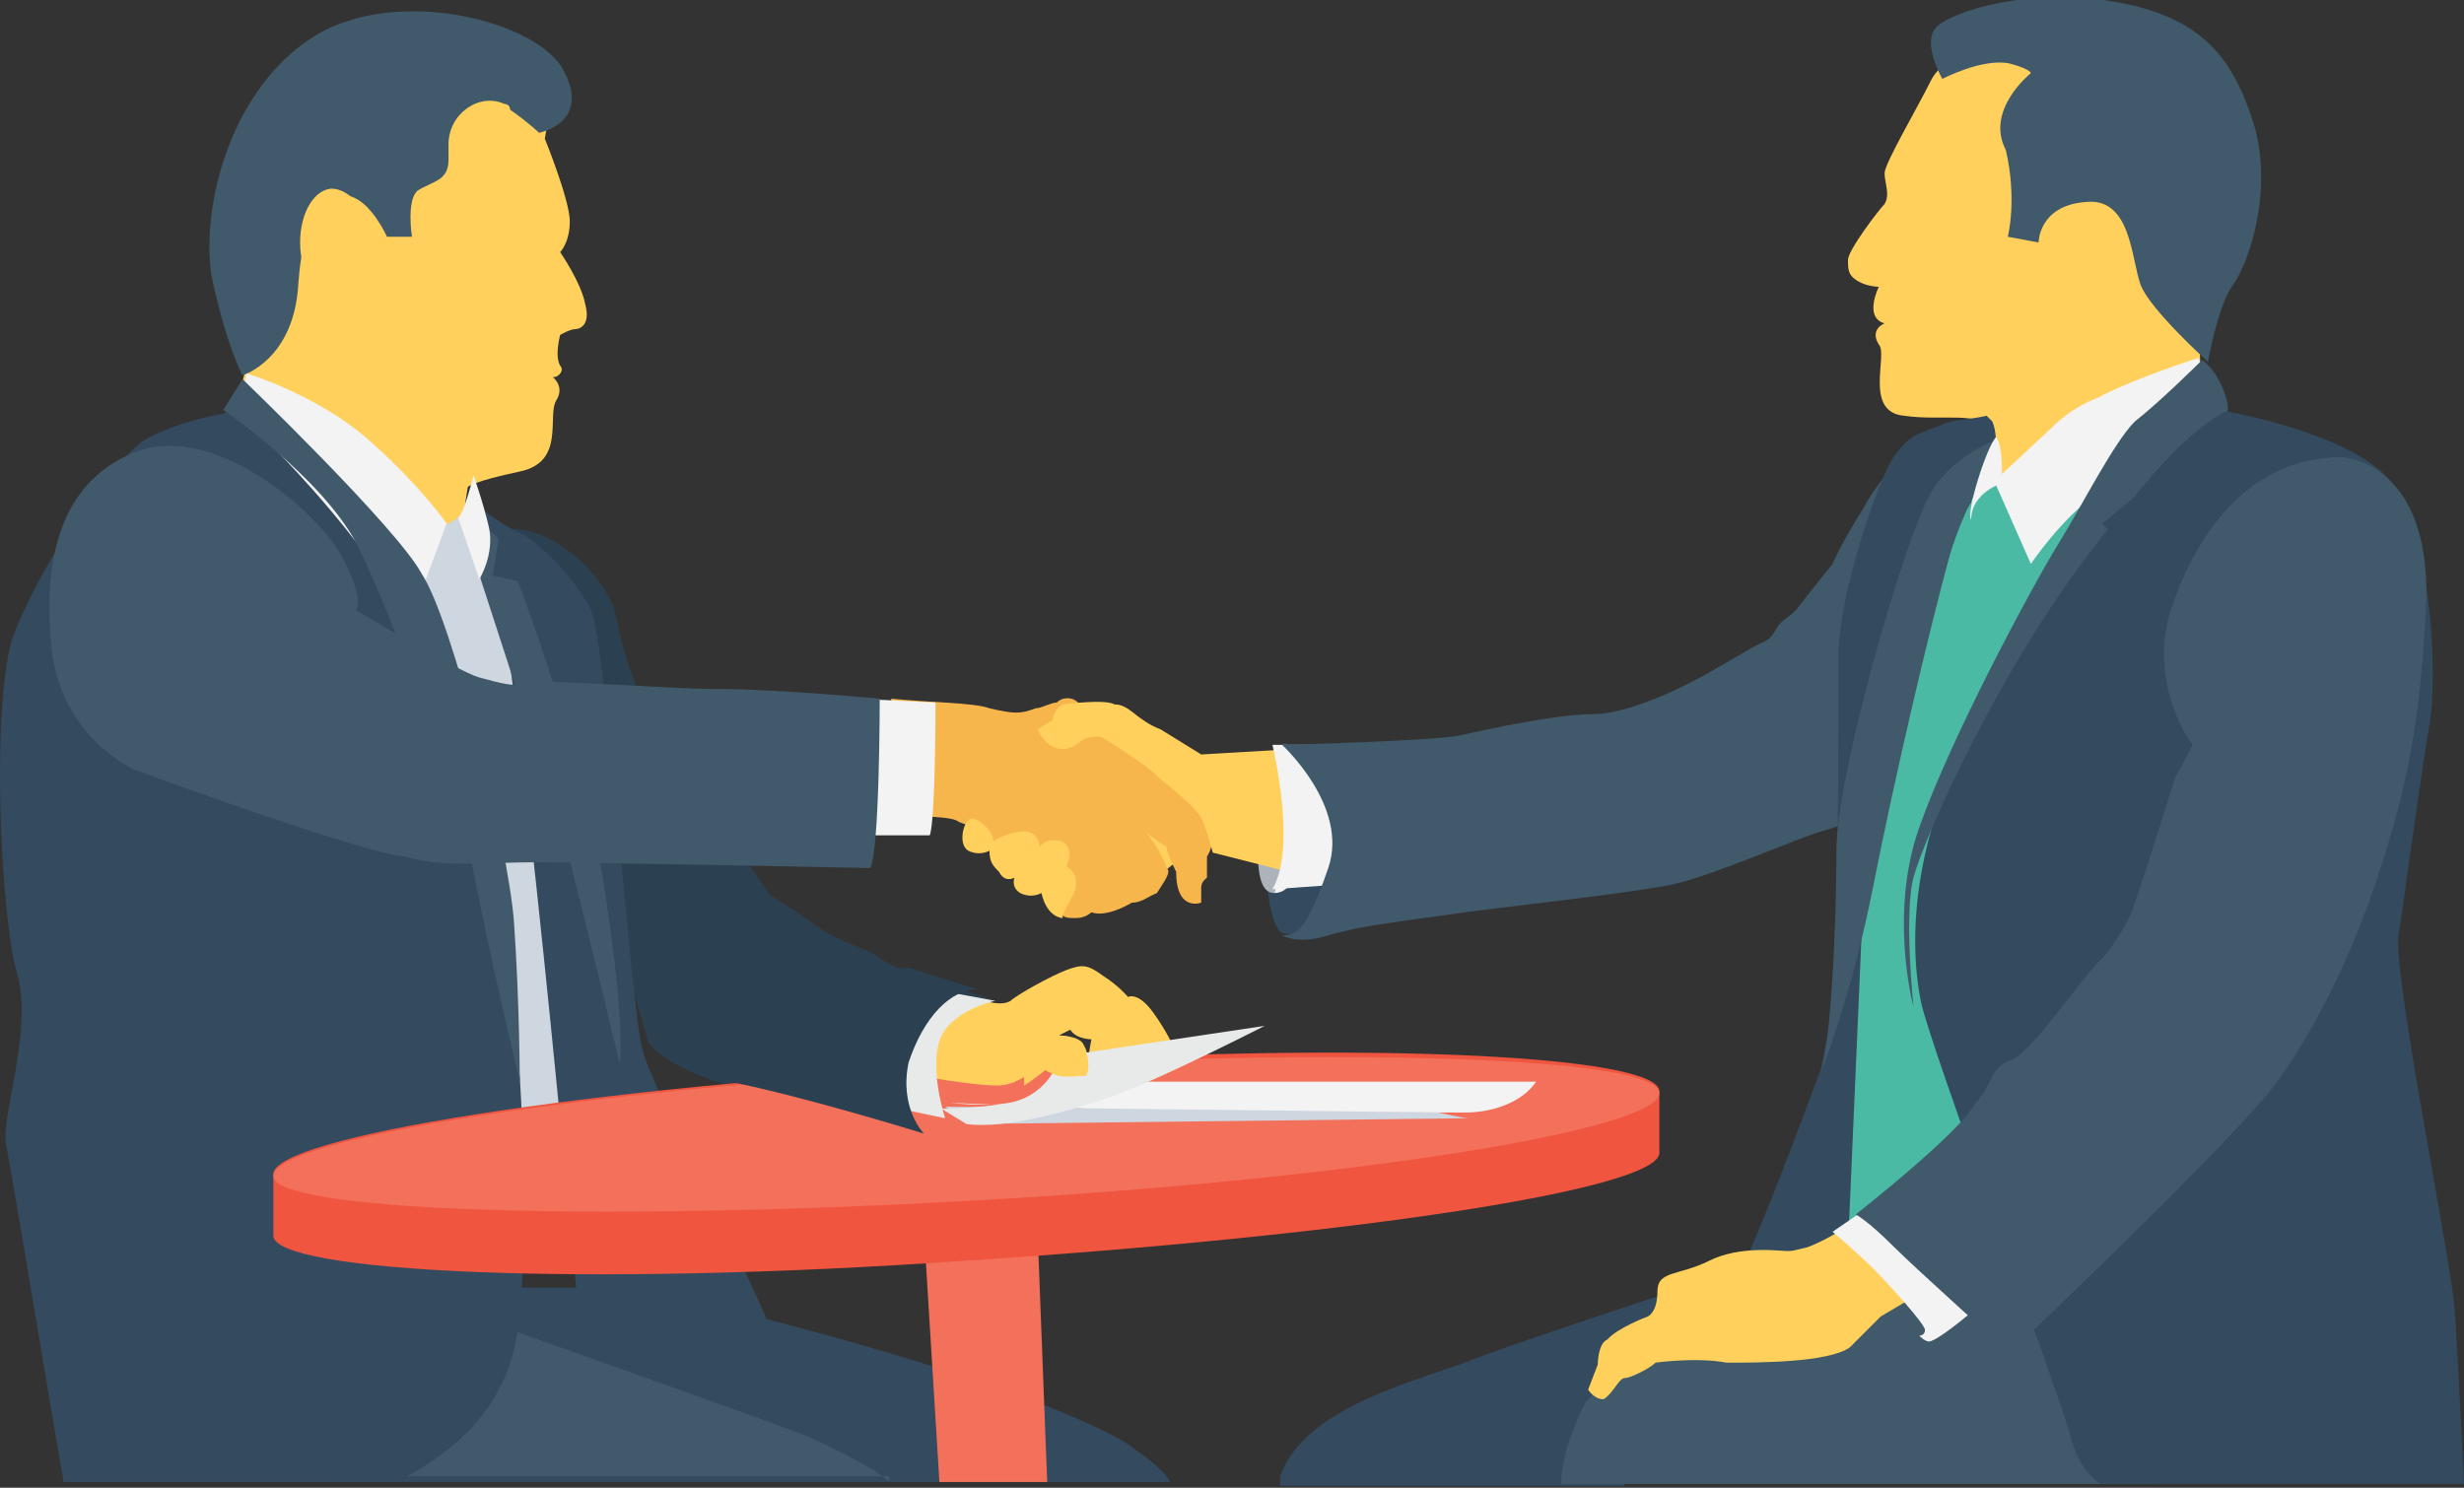 <?xml version="1.0" encoding="utf-8"?>
<!-- Generator: Adobe Illustrator 23.1.0, SVG Export Plug-In . SVG Version: 6.00 Build 0)  -->
<!DOCTYPE svg PUBLIC "-//W3C//DTD SVG 1.1//EN" "http://www.w3.org/Graphics/SVG/1.1/DTD/svg11.dtd">
<svg version="1.1" id="Слой_1" xmlns:x="http://ns.adobe.com/Extensibility/1.0/" xmlns:i="http://ns.adobe.com/AdobeIllustrator/10.0/" xmlns:graph="http://ns.adobe.com/Graphs/1.0/"
	 xmlns="http://www.w3.org/2000/svg" xmlns:xlink="http://www.w3.org/1999/xlink" x="0px" y="0px" viewBox="0 0 128 77.3"
	 style="enable-background:new 0 0 128 77.3;" xml:space="preserve">
<rect x="0" y="0" width="128" height="77.3" fill="#333333" stroke="none"/>
<g>
	<defs>
		<rect id="SVGID_1_" y="-25.5" width="128" height="128"/>
	</defs>
	<clipPath id="SVGID_2_">
		<use xlink:href="#SVGID_1_"  style="overflow:visible;"/>
	</clipPath>
	<g style="clip-path:url(#SVGID_2_);">
		<path style="fill:#FFD15C;" d="M61.9,44c-0.5,0.5-1.3,1.3-2.4,1.9L55,41.3l5.6-1.1L61.9,44z"/>
		<path style="fill:#344A5E;" d="M60.8,77c-0.5-0.8-1.3-1.3-2.4-2.1c-7.2-4-25.3-8-25.3-8H17.4V77H60.8z"/>
		<path style="fill:#415A6B;" d="M46.2,77c-0.5-0.5-1.9-1.3-4.3-2.4c-4.3-1.6-19.2-6.9-19.5-6.9l-5.3-1.1v10.1h29.1V77z"/>
		<path style="fill:#344A5E;" d="M84.3,77l5.6-10.9c0,0-10.7,3.5-13.3,4.5c-2.7,1.1-8.8,2.4-10.1,6.1c0,0.3,0,0.3,0,0.5h17.9
			L84.3,77L84.3,77z"/>
		<path style="fill:#FFD15C;" d="M28.6,5.6l-0.3,1.6c0,0,1.3,3.2,1.3,4.3s-0.5,1.6-0.5,1.6s1.1,1.6,1.3,2.7c0.3,1.1-0.3,1.3-0.5,1.3
			c-0.3,0-0.8,0.3-0.8,0.3s-0.3,1.1,0,1.6c0.3,0.3-0.3,0.8-0.5,0.5c0,0,0.8,0.5,0.3,1.3c-0.5,0.8,0.5,3.2-1.9,3.7
			c-2.4,0.5-2.7,0.8-2.7,0.8l-0.8,5.1l-10.4-9.3l-0.5-1.3l3.5-13.1l7.2-3.5L28.6,5.6z"/>
		<path style="fill:#CED6E0;" d="M21.7,27.7l1.6-0.5l0.5-0.3l4,2.7L31,52.5l0.5,6.1h-8.3"/>
		<path style="fill:#415A6B;" d="M12.6,19.5c0,0,2.7-0.8,2.9-4.8c0.3-4,1.6-4.8,2.7-4.5c1.1,0.3,1.9,2.1,1.9,2.1h1.3
			c0,0-0.3-1.9,0.3-2.4c0.8-0.5,1.6-0.5,1.6-1.6c0-0.3,0-0.5,0-0.8c0-1.6,1.6-2.7,2.9-2.1c0,0,0.3,0,0.3,0.3C27.5,6.4,28,6.9,28,6.9
			s2.7-0.5,1.3-3.2C28,1.1,20.6-0.8,16.3,1.9c-4.3,2.7-5.9,8.8-5.3,12.5C11.8,18.1,12.6,19.5,12.6,19.5z"/>
		<path style="fill:#FFD15C;" d="M19.3,12.6c-0.1-1.6-1.1-2.8-2.1-2.8c-1,0.1-1.7,1.5-1.6,3.1c0.1,1.6,1.1,2.8,2.1,2.8
			C18.7,15.6,19.4,14.3,19.3,12.6z"/>
		<path style="fill:#2B4151;" d="M24.9,29.1l4,8.8l4.8,16.3c0,0,0.8,1.3,4.8,2.4c3.7,0.8,10.1,2.7,10.1,2.7s-1.3-1.6-0.8-3.7
			c0.5-2.4,2.1-3.7,3.7-3.7c0,0-2.9-0.8-3.5-1.1c-0.8-0.3-1.6-0.5-2.4-1.1c-0.8-0.5-2.1-0.8-3.2-1.6c-1.1-0.8-2.4-1.6-2.4-1.6
			s-5.6-8-6.4-9.6S32.3,33.6,32,32c-0.3-1.6-2.7-4.3-5.1-4.5C24.6,27.2,24.9,29.1,24.9,29.1z"/>
		<path style="fill:#344A5E;" d="M24.6,26.1c0,0,1.3,1.1,2.4,1.6c1.1,0.5,2.9,2.4,3.7,4c0.8,1.6,2.1,21.3,2.7,22.9
			c0.3,1.6,6.4,13.3,6.7,14.7c0.3,1.6,0,3.2,0,3.2l-10.1-4.8c0,0-3.2-35.2-4.3-37.3C24.6,28,24.6,26.1,24.6,26.1z"/>
		<path style="fill:#415A6B;" d="M24.3,26.4l1.6,1.6l-0.3,1.9l1.3,0.3c0,0,3.5,9.1,4.5,16c1.1,6.9,0.8,9.1,0.8,9.1
			s-2.1-8.8-2.9-11.7c-0.8-2.7-5.3-16.5-5.3-16.5L24.3,26.4z"/>
		<path style="fill:#F3F3F3;" d="M12.3,22.1l0.5-2.7c0,0,3.7,1.1,6.4,3.5s4,4.3,4,4.3l-1.6,4.3L12.3,22.1z"/>
		<path style="fill:#344A5E;" d="M0.3,59.4C0.6,60.8,2.7,73.6,3.3,77h17.3c3.7-1.9,6.1-4.5,6.4-8.8c0.5-4.8,0-12.3,0-12.3
			s-1.9-14.4-4.5-21.1c-2.7-6.7-10.4-13.6-10.4-13.6l-0.5,0.3c0,0-2.1,0.3-4,1.3C5.7,24,1.9,29.6,0.6,33.3c-1.1,4-0.5,14.9,0.3,17.3
			C1.7,53.6,0.1,57.8,0.3,59.4z"/>
		<path style="fill:#F7B64C;" d="M61.4,39.2L56,36.5c-0.3-0.3-0.8-0.3-1.1,0c-0.3,0-0.8,0.3-1.1,0.3c-0.8,0.3-1.1,0.3-2.4,0
			c-0.8-0.3-3.2-0.3-5.1-0.5v6.1c1.3,0,3.2,0,3.5,0.3c0.8,0.3,0.8,0.3,1.3,0.8c0.5,0.5,4.3,2.7,4.3,3.2s-0.3,0.5-0.3,0.5
			c0,0.5,0.3,0.5,0.8,0.5c0.5,0,0.8-0.3,0.8-0.3c0.8,0.3,2.1-0.5,2.1-0.5c0.5,0,0.8-0.3,1.3-0.5c0.3-0.5,0.8-1.1,0.5-1.3
			c0-0.3-0.8-1.6-1.1-1.9c0.3,0.3,1.1,0.8,1.1,0.8c0,0.3,0.5,1.3,0.5,1.3c0,2.1,1.3,1.6,1.3,1.6v-0.8c0-0.3,0.3-0.5,0.3-0.5v-1.1
			C63.8,42.9,61.4,39.2,61.4,39.2z"/>
		<path style="fill:#344A5E;" d="M69.4,47.2c0,0-1.3,1.6-2.7,1.3c-1.3-0.3-1.3-8.5,0-9.9l4.5,2.7L69.4,47.2z"/>
		<path style="fill:#ADB3BA;" d="M67.5,41.1l-1.3,5.3c-1.9,0,0-7.5,0-7.5L67.5,41.1z"/>
		<path style="fill:#FFD15C;" d="M67.5,38.9l-5.1,0.3c0,0-0.8-0.5-2.1-1.3c-1.3-0.5-1.6-1.3-2.4-1.3c-0.5-0.3-2.7,0-2.7,0
			s-0.5,0.3-0.5,0.8l-0.8,0.5c0,0,0.8,1.9,2.4,0.5c0,0,0.8-0.3,1.1,0c0,0,2.1,1.3,2.7,1.9c0.5,0.5,2.1,1.6,2.4,2.4
			c0.3,0.8,0.5,1.6,0.5,1.6l7.5,1.9l-0.8-5.1L67.5,38.9z"/>
		<path style="fill:#F3F3F3;" d="M68,38.7h-1.9c0,0,1.3,5.3,0,7.5l4.3-0.3C70.4,45.9,72.6,40.5,68,38.7z"/>
		<path style="fill:#415A6B;" d="M99.7,23.2c0,0-1.6,0.8-2.9,3.2c-1.3,2.1-1.6,2.9-1.6,2.9s-1.3,1.6-1.9,2.4
			c-0.5,0.5-0.8,0.5-1.1,1.1c-0.3,0.5-0.5,0.5-1.1,0.8c-0.5,0.3-0.5,0.3-1.9,1.1c-1.3,0.8-4.5,2.4-6.4,2.4s-5.6,0.8-6.9,1.1
			c-1.3,0.3-9.3,0.5-9.3,0.5s3.5,3.2,2.4,6.4c-1.1,3.2-1.6,3.5-2.4,3.5c0,0,0.8,0.5,2.4,0c1.6-0.5,4.3-0.8,6.4-1.1
			c1.9-0.3,9.6-1.1,11.7-1.6s6.4-2.4,7.5-2.7c1.1-0.3,2.1-0.8,2.1-0.8L99.7,23.2z"/>
		<path style="fill:#415A6B;" d="M112,77l-5.9-12.5l-21.3,5.9l-2.4,2.4c0,0-1.3,2.4-1.3,4.3H112L112,77z"/>
		<path style="fill:#FFD15C;" d="M103.2,2.9c0,0-2.1-0.3-2.9,1.3c-0.8,1.6-2.4,4.3-2.4,4.8s0.3,1.1,0,1.6c-0.3,0.3-1.9,2.4-1.9,2.9
			c0,0.5,0,0.8,0.5,1.1c0.5,0.3,1.1,0.3,1.1,0.3s-0.8,1.6,0.3,1.9c0,0-0.8,0.3-0.3,1.1c0.5,0.5-0.8,3.5,1.3,3.7
			c2.1,0.3,4-0.3,4.5,0.8c0.5,1.1-0.3,5.1-0.3,5.1l11.7-6.7l-0.5-1.9l-0.5-13.6L103.2,2.9z"/>
		<path style="fill:#344A5E;" d="M96.5,45.9l-1.9,9.6c0,0-3.2,8.8-4.5,11.2C88.8,69,88.8,69,88.8,69l9.1-2.9L98.9,36L96.5,45.9z"/>
		<path style="fill:#F3705A;" d="M54.4,77L53.9,64H48L48.8,77H54.4z"/>
		<path style="fill:#F05540;" d="M14.2,64.2c0,1.9,16,2.7,36,1.3c20-1.3,36-3.7,36-5.6v-3.2c0-1.9-16-2.7-36-1.3
			c-20,1.1-36,3.7-36,5.6V64.2z"/>
		<path style="fill:#F3705A;" d="M86.2,56.8c0,1.9-16,4.5-36,5.6c-20,1.1-36,0.5-36-1.3c0-1.9,16-4.5,36-5.6
			C69.9,54.4,86.2,54.9,86.2,56.8z"/>
		<path style="fill:#F3F3F3;" d="M73.6,57.8h2.7c0,0,2.4,0,3.5-1.6H58.2c0,0-4.5,1.6-8.8,1.1l11.5,0.5H73.6z"/>
		<path style="fill:#CED6E0;" d="M50.4,58.4l25.9-0.3c0,0-0.3,0-1.6-0.3l-25.6-0.3L50.4,58.4z"/>
		<path style="fill:#FFD15C;" d="M51.2,52c0,0,0.8,0.3,1.3,0c0.3-0.3,2.1-1.3,2.9-1.6s1.1-0.3,1.9,0.3c0.8,0.5,1.3,1.1,1.3,1.1
			s0.5-0.3,1.3,0.8c0.8,1.1,1.1,1.9,1.1,1.9s-4,0.8-4.3,0.8c-0.3,0,0-1.3,0-1.3s-0.8,0-1.1-0.5L55,53.8c0,0,1.1,0,1.3,0.5
			c0.3,0.5,0.3,1.3-0.3,1.3c-0.5,0-1.3,0.5-2.1-0.3c0,0-0.8,1.1-2.1,1.1s-4-0.5-4-0.5s0-1.6,0.5-2.4C49.1,53,51.2,52,51.2,52z"/>
		<path style="fill:#E8EAE9;" d="M55,54.9l10.7-1.6c0,0-5.3,2.7-7.5,3.5c-2.1,0.8-5.9,1.9-8,1.6l-1.3-0.8c0,0,1.9,0,3.5-0.3
			C54.2,57,55,55.4,55,54.9z"/>
		<path style="fill:#4ABAA5;" d="M103.7,25.1l7.2-0.8l-6.4,38.9L96,64.8l1.3-29.9l5.1-11.2C102.1,24,103.7,25.1,103.7,25.1z"/>
		<path style="fill:#FFD15C;" d="M95.5,64c0,0-0.8,0.5-1.6,0.8C93.1,65,93.1,65,92.8,65c-0.3,0-2.4-0.3-4,0.5
			c-1.6,0.8-2.7,0.5-2.7,1.6c0,1.1-0.5,1.3-0.5,1.3S84,69,83.5,69.6C83,69.8,83,70.9,83,70.9l-0.5,1.3c0,0,0.3,0.5,0.8,0.5
			c0.5-0.3,0.8-1.1,1.1-1.1c0.3,0,1.3-0.5,1.6-0.8c0,0,2.1-0.3,3.7,0c1.6,0,5.3,0,6.4-0.8c0.8-0.8,1.3-1.3,1.6-1.6
			c0.5-0.3,2.7-1.6,2.7-1.6L95.5,64z"/>
		<path style="fill:#F3F3F3;" d="M96.8,62.9L95.2,64c0,0,1.3,1.1,2.1,1.9s2.7,2.9,2.7,3.2s-0.3,0.3-0.3,0.3s0.3,0.3,0.5,0.3
			c0.5,0,2.9-2.1,2.9-2.1L96.8,62.9z"/>
		<path style="fill:#415A6B;" d="M104.3,12.3l1.6,0.3c0,0,0-1.9,2.4-2.1c2.4-0.3,2.4,2.9,2.9,4.3c0.5,1.3,3.5,4,3.5,4s0.5-2.9,1.3-4
			c0.8-1.1,2.1-4.8,1.1-8.3c-1.1-3.5-2.7-5.6-7.2-6.4c-4.5-0.8-8.5,0.5-9.3,1.3c-0.8,0.8,0.3,2.7,0.3,2.7s2.1-1.1,3.5-0.8
			c1.1,0.3,1.1,0.5,1.1,0.5s-2.4,1.9-1.3,4C104.8,10.4,104.3,12.3,104.3,12.3z"/>
		<path style="fill:#F3F3F3;" d="M114.9,20.3c0,0-4.3,4-5.9,5.3c-1.9,1.3-3.5,3.7-3.5,3.7l-1.9-4.3l2.9-2.7c0.8-0.8,1.6-1.3,2.4-1.6
			c2.1-1.1,5.3-2.1,5.3-2.1L114.9,20.3z"/>
		<path style="fill:#344A5E;" d="M103.7,23.7c-0.3,0.5-0.5,0.8-0.8,1.3c-0.3,0.3-0.5,0.8-0.5,1.1c-0.5,0.8-1.1,1.6-1.3,2.4
			c-0.8,1.6-1.3,3.2-1.9,5.1c-0.5,1.6-1.1,3.5-1.6,5.1c-0.5,1.9-0.8,4-1.1,5.9c0,0.5,0.3,0.8,0.8,0.8c0,0.3,0,0.3,0,0.5L95.2,52
			c0.3-1.6,0.3-14.9,0.3-17.9c0-3.2,2.1-9.3,2.9-10.4c0.8-1.1,1.1-1.1,2.4-1.6c0.5-0.3,1.6-0.3,2.4-0.5l0.3,0.3
			C103.7,22.4,103.7,22.9,103.7,23.7z"/>
		<path style="fill:#415A6B;" d="M103.7,23.5c-0.5,1.1-1.6,2.7-2.4,5.3c-1.1,4-2.9,11.7-4,17.3s-2.7,9.6-2.7,9.6
			c0.5-1.6,0.8-7.5,0.8-11.5s3.5-16,4.8-18.4c0.8-1.6,2.7-2.7,3.5-2.9C103.7,22.9,103.7,23.2,103.7,23.5z"/>
		<path style="fill:#344A5E;" d="M107.5,74.4c0.3,1.3,0.8,2.1,1.6,2.7H128c0,0-0.3-6.4-0.5-9.3c-0.3-2.9-3.2-17.3-2.9-19.2
			c0.3-1.9,1.1-8,1.6-10.9c0.5-2.9,0-10.4-2.1-12.8c-2.1-2.4-8.3-3.5-8.3-3.5l-1.1-0.3c-5.1,3.2-12.8,17.1-14.1,21.1
			c-1.3,4-1.3,7.5-0.8,9.9C100.3,54.4,106.7,71.7,107.5,74.4z"/>
		<path style="fill:#415A6B;" d="M114.4,18.7c0,0-2.1,2.1-3.5,3.2c-1.1,1.1-2.7,4.3-4,6.4c-1.3,2.1-5.6,10.1-7.2,14.7
			c-1.6,4.5-0.3,9.3-0.3,9.3s-0.5-4.8,0-6.7c0.5-1.9,4.5-11.2,10.1-18.1l-0.3-0.3l1.6-1.3c0,0,2.7-3.5,4.8-4.5
			C116,21.6,115.5,19.5,114.4,18.7z"/>
		<path style="fill:#415A6B;" d="M113.9,38.7c0,0-2.1-2.7-1.3-6.4c0,0,1.9-8,8.3-8.5c1.6-0.3,3.2,0.8,4,2.1c0.8,1.3,1.3,3.2,1.1,6.1
			c-0.3,5.9-1.1,9.3-2.4,13.3c-1.3,4-3.2,8-5.3,10.9c-2.1,2.9-13.9,14.1-13.9,14.1s-4.8-4.3-6.1-5.6c-1.3-1.3-1.9-1.6-1.9-1.6
			s5.1-4,6.1-5.6c1.3-1.6,0.8-1.9,1.9-2.4c1.1-0.3,3.7-4.3,4.8-5.3c1.1-1.3,1.6-2.4,1.9-3.5c0.3-0.8,1.9-5.9,1.9-5.9
			C113.1,40.3,113.9,38.7,113.9,38.7z"/>
		<path style="fill:#F3F3F3;" d="M103.7,22.7c0.3,0.5,0.3,1.3,0.3,2.4c0,0-1.6,0.5-1.6,1.9C102.1,26.7,103.2,23.2,103.7,22.7z"/>
		<path style="fill:#FFD15C;" d="M55.2,47.7c0,0-0.8,0-1.1-1.3c0,0-0.5,0.3-1.1,0c-0.5-0.3-0.3-0.8-0.3-0.8s-0.5,0.3-0.8-0.3
			c-0.3-0.3-0.5-0.5-0.5-1.1c0,0-0.5,0.3-1.1,0c-0.5-0.3-0.3-1.3,0-1.6c0.3-0.3,1.3,0.5,1.3,1.1c0,0,0.8-0.5,1.6-0.5
			s0.8,0.8,0.8,0.8s0.3-0.5,1.1-0.3c0.8,0.3,0.3,1.3,0.3,1.3s0.5,0.3,0.5,0.8C56,46.4,55.2,47.2,55.2,47.7z"/>
		<path style="fill:#F3F3F3;" d="M66.2,46.4c1.9,0,1.3-5.1,1.3-5.1L66.2,46.4z"/>
		<path style="fill:#F3F3F3;" d="M48.6,36.5c0,0,0,6.1-0.3,6.9h-6.7l0.8-7.2L48.6,36.5z"/>
		<path style="fill:#415A6B;" d="M12.6,19.7c0,0,8,7.7,9.3,10.1c1.6,2.4,4.5,14.1,4.8,18.1c0.3,4.3,0.3,8.3,0.3,8.3
			s-1.6-6.7-2.4-10.9c-0.8-4-4.3-13.6-6.1-17.1c-1.9-3.5-6.9-6.9-6.9-6.9L12.6,19.7z"/>
		<path style="fill:#415A6B;" d="M7,40c0,0-3.7-1.6-4.3-6.1C2.2,29.3,3,25.1,7,23.5c4-1.6,9.3,2.9,10.7,5.3c1.3,2.4,0.8,2.9,0.8,2.9
			s5.3,3.2,6.4,3.5c1.1,0.3,1.9,0.5,2.1,0.3c0.3-0.3,7.5,0.3,10.4,0.3c2.9,0,8.3,0.5,8.3,0.5s0,8-0.5,8.8c0,0-14.7-0.3-17.3-0.3
			c-2.7,0-4.8,0.3-6.9-0.3C18.7,44.3,7,40,7,40z"/>
		<path style="fill:#F3F3F3;" d="M23.8,26.9l1.1,3.2c0,0,0.8-1.3,0.5-2.7c-0.3-1.3-0.8-2.7-0.8-2.7S24.1,26.7,23.8,26.9z"/>
		<path style="fill:#E8EAE9;" d="M46.7,57.6l2.4,0.5c0,0-0.8-2.4-0.3-4c0.5-1.6,2.9-2.1,2.9-2.1l-2.7-0.5l-4.8,1.9L46.7,57.6z"/>
		<path style="fill:#2B4151;" d="M47.2,55.2c-0.5,2.4,0.8,3.7,0.8,3.7s-6.1-1.9-10.1-2.7c-1.3-0.3-2.1-0.5-2.9-1.1v-5.1
			c0,0,12,0.3,12.3,0.3c0.8,0.3,3.5,1.1,3.5,1.1C49.4,51.4,48,52.8,47.2,55.2z"/>
		<path style="fill:#FFD15C;" d="M56.3,54.4C56,53.8,55,53.8,55,53.8l0.3-0.3h-2.1v2.9c0.5-0.3,1.1-0.8,1.1-0.8
			c0.8,0.5,1.3,0.3,2.1,0.3C56.6,55.7,56.6,54.9,56.3,54.4z"/>
	</g>
</g>
</svg>
